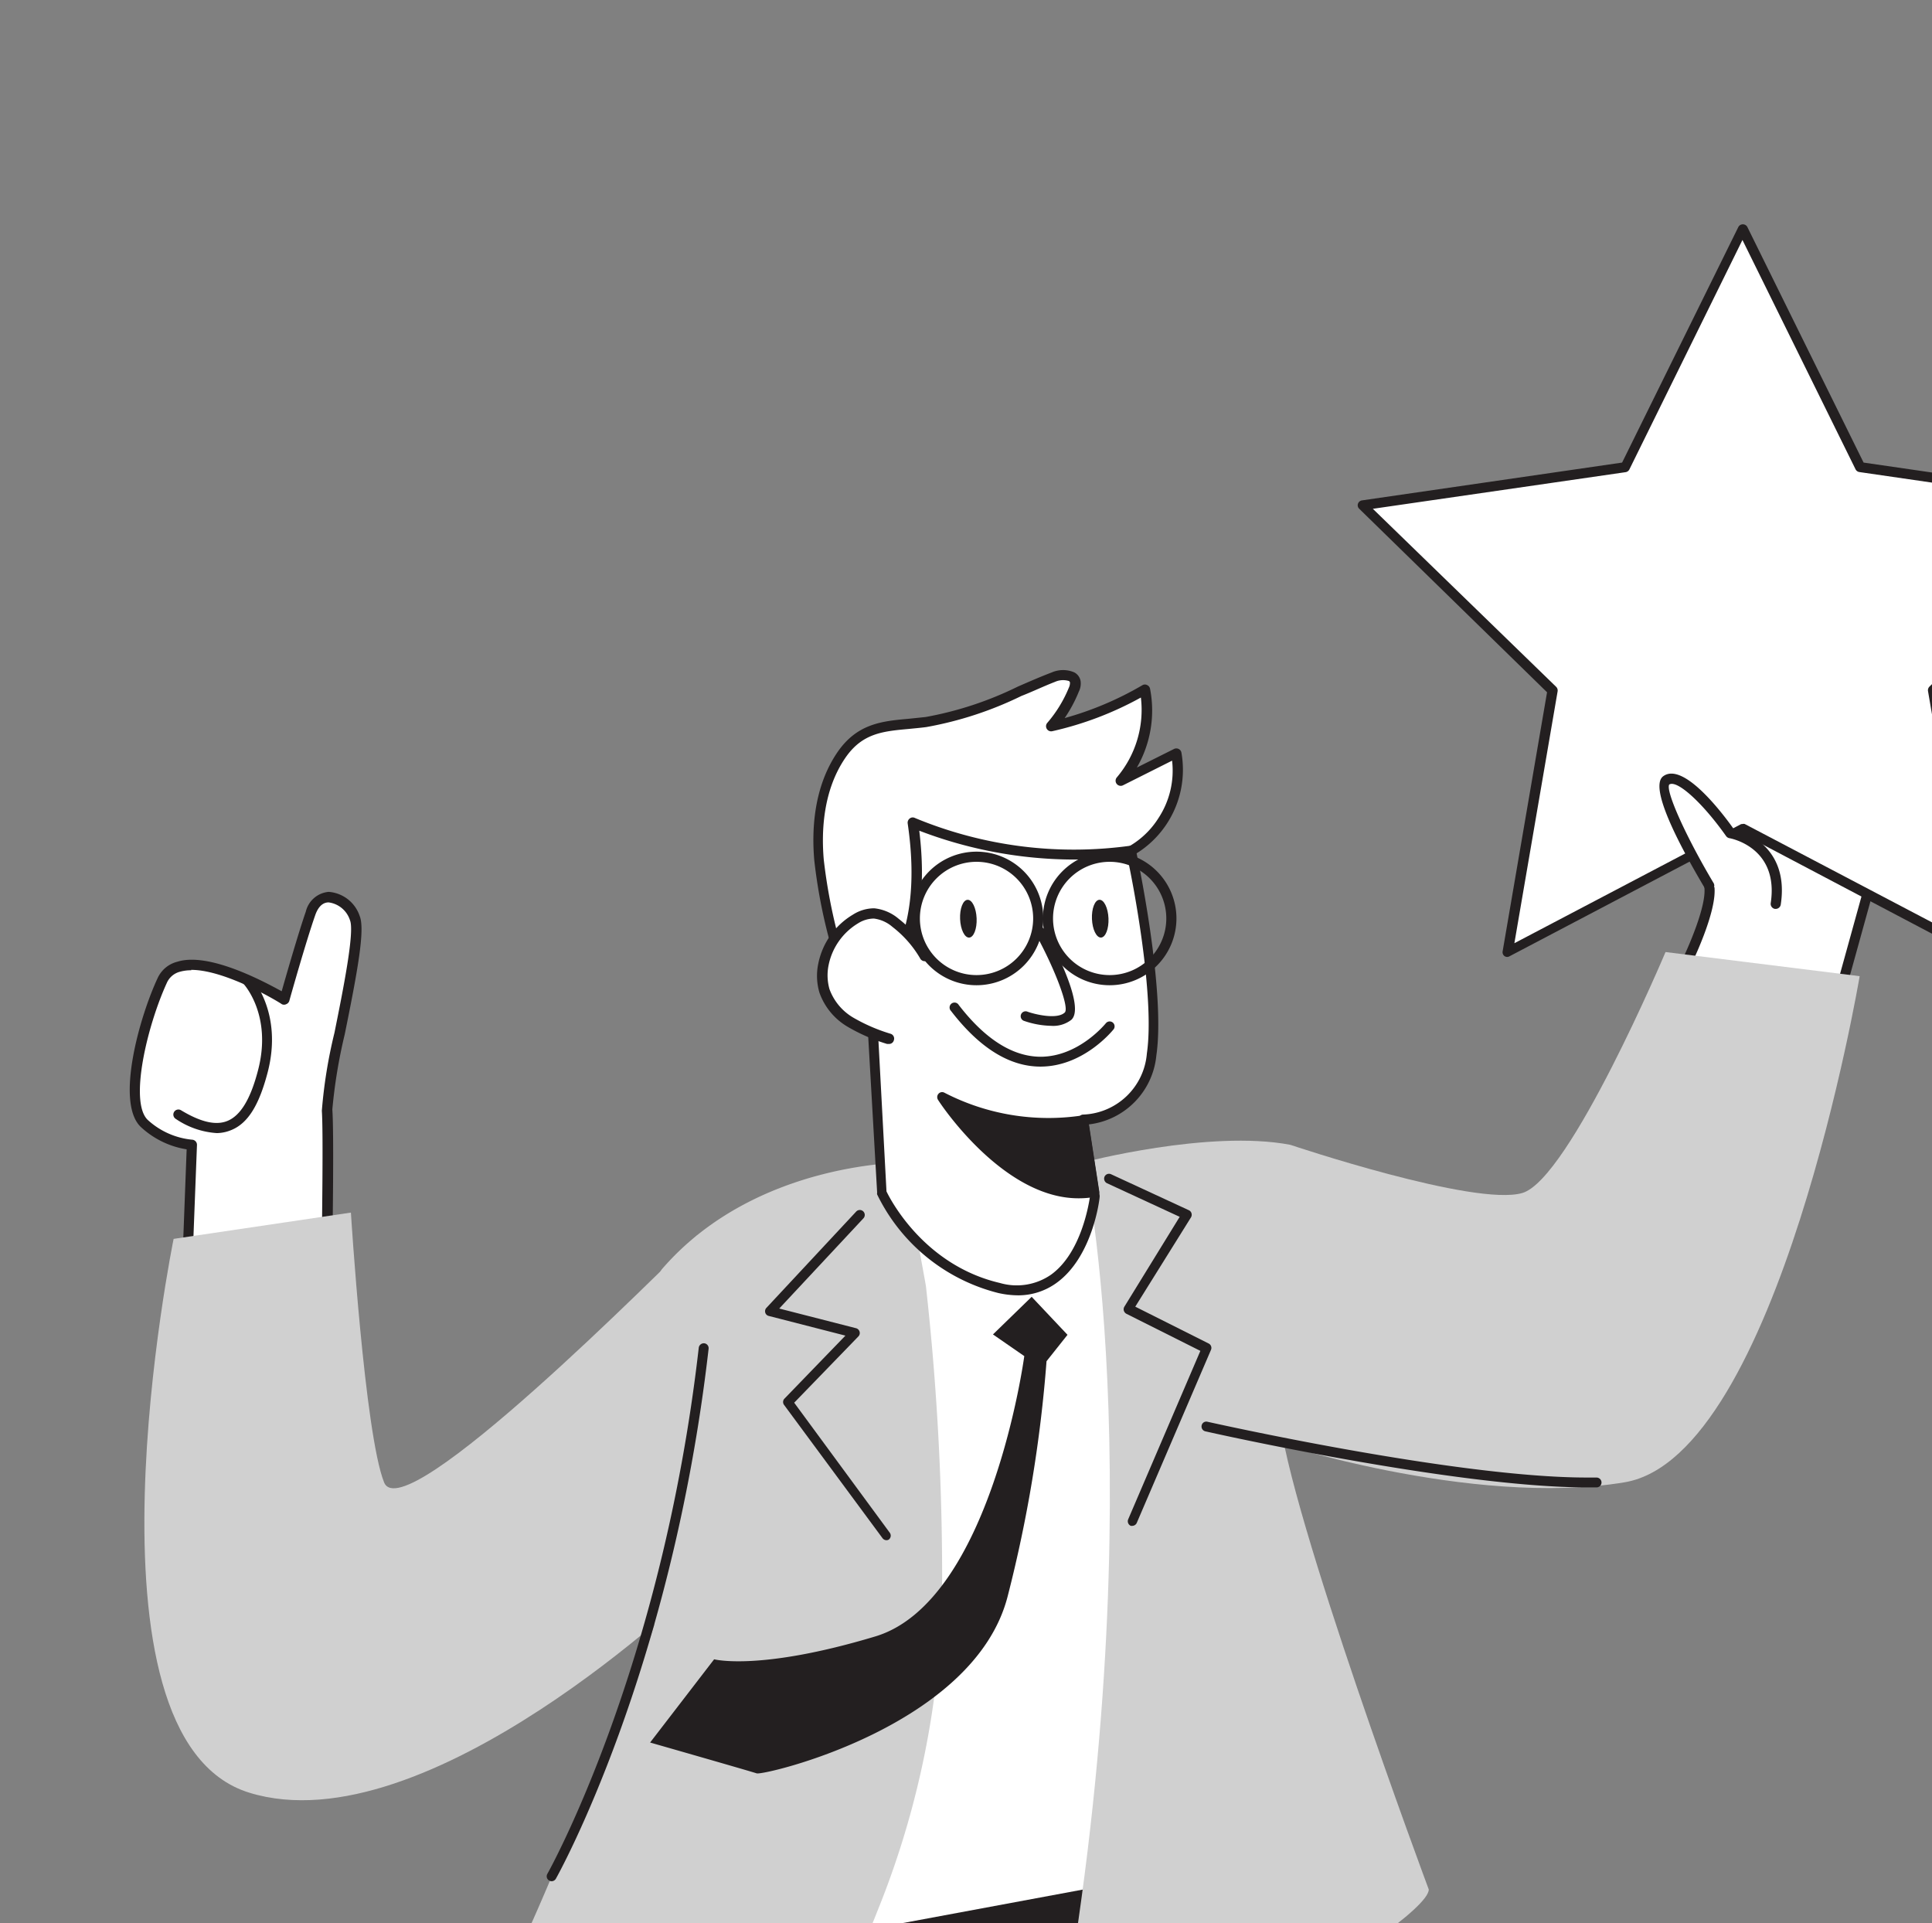 <svg xmlns="http://www.w3.org/2000/svg" xmlns:xlink="http://www.w3.org/1999/xlink" width="417" height="415" viewBox="0 0 417 415">
  <rect x="0" y="0" width="417" height="415" fill="#808080" stroke="none"/>
  <defs>
    <clipPath id="clip-path">
      <rect id="Rectangle_114" data-name="Rectangle 114" width="417" height="415" rx="25" transform="translate(1360 3042)" fill="#fafafa" stroke="#ededed" stroke-width="2" style="mix-blend-mode: multiply;isolation: isolate"/>
    </clipPath>
  </defs>
  <g id="Mask_Group_2" data-name="Mask Group 2" transform="translate(-1360 -3042)" clip-path="url(#clip-path)">
    <g id="_505_achievement_flatline" data-name="#505_achievement_flatline" transform="translate(1221.245 3054.287)">
      <path id="Path_102" data-name="Path 102" d="M267,131.624s6.377-12.5,5.378-17.58S269.742,93.7,269.742,93.7l41.9,3.89-13.477,48.616" transform="translate(235.28 64.821)" fill="#fff"/>
      <path id="Path_103" data-name="Path 103" d="M298.7,147.933h-.3a1.105,1.105,0,0,1-.765-1.339l13.116-47.383-39.2-3.635c.468,3.826,1.764,14.88,2.487,18.941.957,5.378-5.208,17.729-5.484,18.26a1.106,1.106,0,0,1-1.467.489,1.084,1.084,0,0,1-.489-1.467c1.7-3.4,5.974-13.031,5.293-17.006C271,109.733,269.3,95,269.239,94.364a1.105,1.105,0,0,1,.3-.893,1.127,1.127,0,0,1,.893-.319l41.793,3.933a1.169,1.169,0,0,1,.808.468,1.084,1.084,0,0,1,.149.914L299.722,147.1A1.084,1.084,0,0,1,298.7,147.933Z" transform="translate(234.7 64.199)" fill="#231f20"/>
      <path id="Path_104" data-name="Path 104" d="M151.122,180.75s.383-24.744,0-30.313,7.972-36.563,5.973-41.431-7.568-6.76-9.566-1.02-5.591,18.494-5.591,18.494S120,112.96,115.6,122.228s-8.5,26.508-3.869,30.909a17.622,17.622,0,0,0,10.246,4.634l-1.19,31.4Z" transform="translate(58.185 76.916)" fill="#fff"/>
      <path id="Path_105" data-name="Path 105" d="M121.38,190.961a1.148,1.148,0,0,1-.68-.234,1.042,1.042,0,0,1-.4-.893l1.148-30.377a18.9,18.9,0,0,1-9.864-4.8c-5.57-5.229-.3-23.83,3.614-32.184a6.377,6.377,0,0,1,4.252-3.507c6.781-2.126,18.622,4.251,22.512,6.377.978-3.465,3.614-12.606,5.208-17.2a5.57,5.57,0,0,1,4.932-4.252,7.653,7.653,0,0,1,6.7,5.229c1.19,2.934-.489,12.011-3.231,25.509a112.661,112.661,0,0,0-2.678,16.22c.4,5.57,0,29.4,0,30.42a1.063,1.063,0,0,1-.787,1.042l-30.335,8.5a.723.723,0,0,1-.383.149Zm1.063-70.15a8.844,8.844,0,0,0-2.445.319,4.252,4.252,0,0,0-2.806,2.36c-4.252,9.247-8.205,25.785-4.124,29.633a16.5,16.5,0,0,0,9.566,4.252,1.105,1.105,0,0,1,1.042,1.148l-1.148,29.888,28.1-7.865c0-4.252.34-24.51,0-29.421a105.655,105.655,0,0,1,2.721-16.815c1.849-9.183,4.379-21.747,3.359-24.276a5.591,5.591,0,0,0-4.613-3.869c-1.637,0-2.487,1.552-2.912,2.806-1.977,5.633-5.548,18.3-5.57,18.43a1.127,1.127,0,0,1-.659.723,1.063,1.063,0,0,1-.978,0c-.149-.17-11.9-7.4-19.536-7.4Zm29.272,60.648Z" transform="translate(57.593 76.293)" fill="#231f20"/>
      <path id="Path_106" data-name="Path 106" d="M184.662,235.749,155.05,348.776l74.1-4.889,16.411-55.8L271.436,341.8h66.388L297.306,187.6Z" transform="translate(109.251 170.53)" fill="#231f20"/>
      <path id="Path_107" data-name="Path 107" d="M276.66,284.381,166.8,304.874l27.316-162.26s55.929-11.224,69.449-11.224C274.959,131.3,276.66,284.381,276.66,284.381Z" transform="translate(122.479 107.251)" fill="#fff"/>
      <path id="Path_108" data-name="Path 108" d="M167.368,306.46a1.063,1.063,0,0,1-.744-.3,1.105,1.105,0,0,1-.319-.935l27.316-162.281a1.084,1.084,0,0,1,.85-.85c2.275-.468,56.184-11.245,69.661-11.245h0c2.423,0,8.12.128,11.862,77.548,1.828,37.839,2.275,76.187,2.3,76.528a1.084,1.084,0,0,1-.871,1.063L167.538,306.4ZM195.6,144.03,168.665,304.079l107.5-19.982c-.978-84.818-6.25-151.121-12.032-151.121C251.7,132.976,202.167,142.712,195.6,144.03Z" transform="translate(121.91 106.643)" fill="#231f20"/>
      <path id="Path_109" data-name="Path 109" d="M236.2,131.351c-1.637,1.063,3.146,24.68,3.423,26.806a565.078,565.078,0,0,1,3.486,64.517,190.618,190.618,0,0,1-13.924,70.15c-4.06,10.31-8.779,20.386-13.732,30.292s-14.689,11.607-25.063,10.863a148.8,148.8,0,0,1-32.716-6.1,19.578,19.578,0,0,1-10.012-5.569c-4.252-5.421.383-12.755,2.806-17.941,3.444-7.376,6.739-14.88,9.821-22.363,4.911-12.1,18.154-41.091,21.534-53.7,4.4-16.39-2.126-16.432-1.36-33.375.319-6.845.4-13.69.68-20.535.149-4.1-1.084-17.006,1.594-20.11C203.211,130.713,236.2,131.351,236.2,131.351Z" transform="translate(98.992 107.205)" fill="#d0d0d0"/>
      <path id="Path_110" data-name="Path 110" d="M254.086,130.041c.68.128-2.657,55.1-2.423,57.842,1.764,20.854,32.312,102.866,32.312,102.866,0,7.546-76.166,52.719-81.034,39.178,22.576-119.043,7.015-196.059,6.484-196.1C209.445,133.825,236.548,126.7,254.086,130.041Z" transform="translate(163.164 104.731)" fill="#d0d0d0"/>
      <path id="Path_111" data-name="Path 111" d="M244.352,145,236,153.12l6.76,4.677s-7.121,52.974-32.163,60.5-34.778,4.932-34.778,4.932L162,241.191s21.47,6.143,23,6.654,47.022-10.1,54.186-38.264a292.786,292.786,0,0,0,8.375-50.678l4.528-5.7Z" transform="translate(117.075 122.573)" fill="#231f20"/>
      <path id="Path_112" data-name="Path 112" d="M199.879,207.443a1.084,1.084,0,0,1-.85-.425L177.814,178.3a1.042,1.042,0,0,1,0-1.36l13.2-13.647-16.56-4.252a1.02,1.02,0,0,1-.744-.723,1.063,1.063,0,0,1,.255-1.02l19.366-20.769a1.068,1.068,0,1,1,1.552,1.467l-18.154,19.451,16.6,4.252a1.084,1.084,0,0,1,.744.744,1.042,1.042,0,0,1-.255,1.02l-13.86,14.306L200.6,205.848a1.063,1.063,0,0,1-.234,1.467A1,1,0,0,1,199.879,207.443Z" transform="translate(130.214 112.658)" fill="#231f20"/>
      <path id="Path_113" data-name="Path 113" d="M214.266,208.484a1.51,1.51,0,0,1-.425,0,1.084,1.084,0,0,1-.553-1.4L228.87,170.73l-15.986-8.014a1.169,1.169,0,0,1-.531-.659,1.084,1.084,0,0,1,.106-.85L224.406,141.8l-15.688-7.249a1.105,1.105,0,0,1-.531-1.424,1.063,1.063,0,0,1,1.424-.51l16.772,7.759a1.042,1.042,0,0,1,.574.659,1.127,1.127,0,0,1-.106.872l-12.032,19.281,15.837,7.95a1.063,1.063,0,0,1,.51,1.36L215.18,207.761A1.084,1.084,0,0,1,214.266,208.484Z" transform="translate(168.971 108.513)" fill="#231f20"/>
      <path id="Path_114" data-name="Path 114" d="M316.365,36.58l25.36,51.38,56.694,8.248-41.027,39.986,9.693,56.482-50.721-26.657-50.721,26.657,9.693-56.482L234.31,96.208,291,87.96Z" transform="translate(198.479 0.517)" fill="#fff"/>
      <path id="Path_115" data-name="Path 115" d="M367.608,194.255a.979.979,0,0,1-.489-.128l-50.232-26.466-50.232,26.4a1,1,0,0,1-1.105,0,1.042,1.042,0,0,1-.425-1.042l9.587-55.908-40.538-39.6a1.042,1.042,0,0,1-.276-1.084,1.084,1.084,0,0,1,.85-.723l56.163-8.163,25.105-50.87a1.105,1.105,0,0,1,1.913,0l25.105,50.87L399.2,95.7a1.084,1.084,0,0,1,.85.723,1.042,1.042,0,0,1-.276,1.084l-40.708,39.582L368.65,193a1.042,1.042,0,0,1-.425,1.042A.957.957,0,0,1,367.608,194.255Zm-50.721-28.719a.978.978,0,0,1,.489,0l48.893,25.679-9.332-54.356a1.127,1.127,0,0,1,.3-.957l39.433-38.391L342.1,89.582a1.105,1.105,0,0,1-.808-.6L316.887,39.5l-24.4,49.509a1.105,1.105,0,0,1-.808.6l-54.568,7.908,39.582,38.434a1.127,1.127,0,0,1,.3.957l-9.332,54.356,48.893-25.679a.978.978,0,0,1,.34-.042Z" transform="translate(197.956 0)" fill="#231f20"/>
      <path id="Path_116" data-name="Path 116" d="M229.792,151.6S269.65,164.994,279.875,162s30.909-52,30.909-52l41.9,5.208S335.209,218.86,301.962,224.43s-77.442-9.247-77.442-9.247Z" transform="translate(187.458 83.171)" fill="#d0d0d0"/>
      <path id="Path_117" data-name="Path 117" d="M183.956,144.942c-1.7-7.7-4-15.305-4.677-23.15s.383-16.156,4.825-22.639c4.783-6.973,10.884-6.165,18.239-7.121,9.757-1.275,18.473-6.165,27.529-9.693,1.722-.68,4.4-.829,4.719,1A3.062,3.062,0,0,1,234.273,85a28.952,28.952,0,0,1-4.825,7.95A71.3,71.3,0,0,0,249.6,85a23.532,23.532,0,0,1-5.208,19.727l11.968-5.995a20.173,20.173,0,0,1-15.093,23.107" transform="translate(136.316 51.502)" fill="#fff"/>
      <path id="Path_118" data-name="Path 118" d="M184.535,146.584a1.063,1.063,0,0,1-1.063-.85c-.446-2-.935-4-1.424-6.016a116.166,116.166,0,0,1-3.274-17.261c-.574-6.5-.17-15.816,5.017-23.383,4.252-6.165,9.609-6.675,15.327-7.185l3.678-.383a75.316,75.316,0,0,0,19.918-6.569c2.4-1.042,4.868-2.126,7.334-3.061a6.1,6.1,0,0,1,4.847,0,2.615,2.615,0,0,1,1.361,1.892,3.912,3.912,0,0,1-.383,2.253,30.139,30.139,0,0,1-3.061,5.718,70.322,70.322,0,0,0,16.815-7.121,1.042,1.042,0,0,1,1,0,1.106,1.106,0,0,1,.617.787,24.6,24.6,0,0,1-2.849,17.006l8.035-4.018a1.127,1.127,0,0,1,.978,0,1.084,1.084,0,0,1,.6.765,21.258,21.258,0,0,1-15.943,24.4,1.084,1.084,0,0,1-1.3-.85,1.127,1.127,0,0,1,.872-1.3,18.3,18.3,0,0,0,11.415-8.078A18.643,18.643,0,0,0,256,100.923l-10.629,5.336a1.105,1.105,0,0,1-1.318-1.7A22.512,22.512,0,0,0,249.265,87.3a72.128,72.128,0,0,1-19.132,7.27,1.105,1.105,0,0,1-1.084-1.786,27.636,27.636,0,0,0,4.677-7.631,2.425,2.425,0,0,0,.234-1.063.447.447,0,0,0-.255-.361,4.251,4.251,0,0,0-2.976.191c-2.423.935-4.889,2.126-7.249,3.04a77.823,77.823,0,0,1-20.535,6.717c-1.3.17-2.551.276-3.763.4-5.612.51-10.055.914-13.711,6.25-4.8,7.015-5.187,15.794-4.655,21.938a117.345,117.345,0,0,0,3.231,17.006c.489,2.126.978,4.039,1.445,6.058a1.105,1.105,0,0,1-.85,1.3Z" transform="translate(135.737 50.945)" fill="#231f20"/>
      <path id="Path_119" data-name="Path 119" d="M230.294,161.021l2.53,16.5s-2.593,24-20.726,19.791-25.36-20.556-25.36-20.556l-2.317-43.578s13.371-7.291,9.141-36.393a89.622,89.622,0,0,0,47.086,6.1s6.377,29.973,4.422,44a15.5,15.5,0,0,1-14.774,14.136Z" transform="translate(142.315 68.288)" fill="#fff"/>
      <path id="Path_120" data-name="Path 120" d="M216.724,199.467a19.725,19.725,0,0,1-4.252-.51,39.9,39.9,0,0,1-26.1-21.258.83.83,0,0,1,0-.383l-2.487-43.429a1.063,1.063,0,0,1,.574-1.02c.128,0,12.606-7.4,8.5-35.266a1.148,1.148,0,0,1,.446-1.042,1.042,1.042,0,0,1,1.127-.106A89.452,89.452,0,0,0,241,102.447a1.105,1.105,0,0,1,1.212.872c.255,1.212,6.484,30.313,4.422,44.386a16.56,16.56,0,0,1-14.6,14.88l2.36,15.327a1.4,1.4,0,0,1,0,.3c0,.51-1.509,13.052-9.4,18.643a14.072,14.072,0,0,1-8.269,2.615ZM188.388,177.04c.829,1.743,8.142,15.965,24.51,19.77a13.01,13.01,0,0,0,10.926-1.743c6.675-4.719,8.29-15.624,8.5-17.006l-2.508-16.347a1.063,1.063,0,0,1,.255-.872.978.978,0,0,1,.808-.383,14.349,14.349,0,0,0,13.711-13.2c1.786-12.266-3.1-37.35-4.252-42.515a93.726,93.726,0,0,1-44.875-5.548c3.04,24.808-6.76,33.375-9.353,35.181Z" transform="translate(141.705 67.787)" fill="#231f20"/>
      <path id="Path_121" data-name="Path 121" d="M203.222,107.94s8.5,15.794,6.016,18.175-9.1,0-9.1,0" transform="translate(160.012 80.852)" fill="#fff"/>
      <path id="Path_122" data-name="Path 122" d="M206.205,128.783a18.919,18.919,0,0,1-5.782-1.042,1.063,1.063,0,1,1,.7-2c1.531.553,6.377,1.743,8.014.17,1.042-.957-1.934-8.992-6.228-16.879a1.065,1.065,0,1,1,1.871-1.02c2.721,4.974,8.694,16.815,5.782,19.472a6.377,6.377,0,0,1-4.358,1.3Z" transform="translate(159.431 80.31)" fill="#231f20"/>
      <ellipse id="Ellipse_300" data-name="Ellipse 300" cx="1.786" cy="4.081" rx="1.786" ry="4.081" transform="matrix(0.999, -0.042, 0.042, 0.999, 345.808, 181.973)" fill="#231f20"/>
      <ellipse id="Ellipse_301" data-name="Ellipse 301" cx="1.786" cy="4.081" rx="1.786" ry="4.081" transform="matrix(0.999, -0.042, 0.042, 0.999, 374.268, 181.967)" fill="#231f20"/>
      <path id="Path_123" data-name="Path 123" d="M201.577,115.275a25.212,25.212,0,0,0-6.25-7.079,8.5,8.5,0,0,0-4.634-2.126,7.568,7.568,0,0,0-4,1.19,14.668,14.668,0,0,0-6.973,9.779,11.67,11.67,0,0,0,.213,5.676,12.946,12.946,0,0,0,5.655,6.8,39.029,39.029,0,0,0,8.248,3.571" transform="translate(136.743 78.747)" fill="#fff"/>
      <path id="Path_124" data-name="Path 124" d="M194.433,134.832h-.361a39.346,39.346,0,0,1-8.5-3.7,13.924,13.924,0,0,1-6.1-7.376,12.755,12.755,0,0,1-.255-6.228,15.943,15.943,0,0,1,7.525-10.629,8.5,8.5,0,0,1,4.57-1.339,9.651,9.651,0,0,1,5.272,2.275,26.4,26.4,0,0,1,6.5,7.4,1.1,1.1,0,1,1-1.892,1.105,23.533,23.533,0,0,0-5.952-6.76,7.546,7.546,0,0,0-4.018-1.807,6.483,6.483,0,0,0-3.4,1.02,13.69,13.69,0,0,0-6.377,9.056,10.948,10.948,0,0,0,.191,5.144,11.82,11.82,0,0,0,5.187,6.186,37.456,37.456,0,0,0,8.035,3.465,1.084,1.084,0,0,1,.68,1.382A1.063,1.063,0,0,1,194.433,134.832Z" transform="translate(136.149 78.173)" fill="#231f20"/>
      <path id="Path_125" data-name="Path 125" d="M222.121,129.657a49.572,49.572,0,0,1-30.441-5.017S207.2,148.491,224.5,145.132Z" transform="translate(150.488 99.652)" fill="#231f20"/>
      <path id="Path_126" data-name="Path 126" d="M221.61,147.133c-16.241,0-29.761-20.365-30.292-21.258a1.084,1.084,0,0,1,.106-1.3,1.042,1.042,0,0,1,1.275-.234,48.893,48.893,0,0,0,29.761,4.911,1.148,1.148,0,0,1,.829.17,1.084,1.084,0,0,1,.446.723l2.381,15.454a1.042,1.042,0,0,1-.829,1.212A19.447,19.447,0,0,1,221.61,147.133ZM195.485,128c4.783,6.1,16.177,18.537,28.336,17.006L221.7,131.636a50.508,50.508,0,0,1-26.211-3.784Z" transform="translate(149.893 99.182)" fill="#231f20"/>
      <path id="Path_127" data-name="Path 127" d="M202.773,128.635a14.413,14.413,0,1,1,14.413-14.413A14.413,14.413,0,0,1,202.773,128.635Zm0-26.636A12.223,12.223,0,1,0,215,114.223,12.223,12.223,0,0,0,202.773,102Z" transform="translate(146.75 71.699)" fill="#231f20"/>
      <path id="Path_128" data-name="Path 128" d="M216.293,128.635a14.413,14.413,0,1,1,14.413-14.413,14.413,14.413,0,0,1-14.413,14.413Zm0-26.636a12.223,12.223,0,1,0,12.223,12.223A12.223,12.223,0,0,0,216.293,102Z" transform="translate(161.971 71.699)" fill="#231f20"/>
      <path id="Path_129" data-name="Path 129" d="M212.013,128.948h0c-6.717,0-13.2-4.081-19.3-12.011a1.063,1.063,0,1,1,1.679-1.275c5.676,7.355,11.607,11.118,17.623,11.16h0c8.312,0,14.073-7.185,14.136-7.249a1.063,1.063,0,0,1,1.679,1.3C227.531,121.231,221.3,128.948,212.013,128.948Z" transform="translate(151.306 88.946)" fill="#231f20"/>
      <path id="Path_130" data-name="Path 130" d="M230.012,141.318c-7.546,7.249-63.433,63.773-67.621,53.357s-7.164-58.225-7.164-58.225l-38.264,5.676S94.9,249.775,133.268,261.636,230.012,217,230.012,217Z" transform="translate(59.267 112.947)" fill="#d0d0d0"/>
      <path id="Path_131" data-name="Path 131" d="M152.563,265.81a1,1,0,0,1-.531-.149,1.042,1.042,0,0,1-.383-1.445c.234-.425,24.723-44.131,32.673-113.558a1.105,1.105,0,0,1,1.19-.935,1.063,1.063,0,0,1,.935,1.169c-8.014,69.9-32.716,113.941-32.971,114.387A1.063,1.063,0,0,1,152.563,265.81Z" transform="translate(105.254 127.884)" fill="#231f20"/>
      <path id="Path_132" data-name="Path 132" d="M301.132,171.867c-28.592,0-81.778-11.968-82.31-12.1a1.063,1.063,0,0,1-.808-1.275,1.02,1.02,0,0,1,1.275-.786c.531.106,53.484,12.032,81.821,12.032h2.126a1.084,1.084,0,0,1,1.084,1.042,1.063,1.063,0,0,1-1.042,1.084Z" transform="translate(180.104 136.839)" fill="#231f20"/>
      <path id="Path_133" data-name="Path 133" d="M128.948,112.85s6.717,7.164,3.422,19.727-8.843,14.88-18.26,9.29" transform="translate(63.162 86.379)" fill="#fff"/>
      <path id="Path_134" data-name="Path 134" d="M122.963,146.452a17.751,17.751,0,0,1-8.843-3.061,1.092,1.092,0,1,1,1.127-1.871c4.252,2.572,7.525,3.316,9.991,2.317,2.849-1.148,5.017-4.719,6.632-10.948,3.082-11.777-2.912-18.409-3.167-18.686a1.105,1.105,0,0,1,0-1.552,1.063,1.063,0,0,1,1.531,0c.3.319,7.1,7.759,3.7,20.747-1.849,7.036-4.252,10.99-7.929,12.436A8.312,8.312,0,0,1,122.963,146.452Z" transform="translate(62.578 85.791)" fill="#231f20"/>
      <path id="Path_135" data-name="Path 135" d="M274.688,115.5s-12.266-20.641-9.268-22.746,9.97,5.931,13.818,11.373c0,0,11.8,2.126,9.821,15.263" transform="translate(232.97 63.367)" fill="#fff"/>
      <path id="Path_136" data-name="Path 136" d="M289.585,121.081h-.17a1.105,1.105,0,0,1-.914-1.254c1.807-11.947-8.5-13.945-8.928-14.009a1.127,1.127,0,0,1-.7-.446c-5.059-7.164-10.629-12.244-12.287-11.118-.787,1.424,3.593,11.2,9.587,21.258a1.105,1.105,0,0,1-.383,1.488,1.084,1.084,0,0,1-1.509-.383c-5.825-9.821-12.117-21.98-8.949-24.191,4.251-3.019,12.351,7.44,15.093,11.288,2.275.6,12.138,3.911,10.246,16.411a1.106,1.106,0,0,1-1.084.957Z" transform="translate(232.444 62.779)" fill="#231f20"/>
    </g>
  </g>
</svg>
